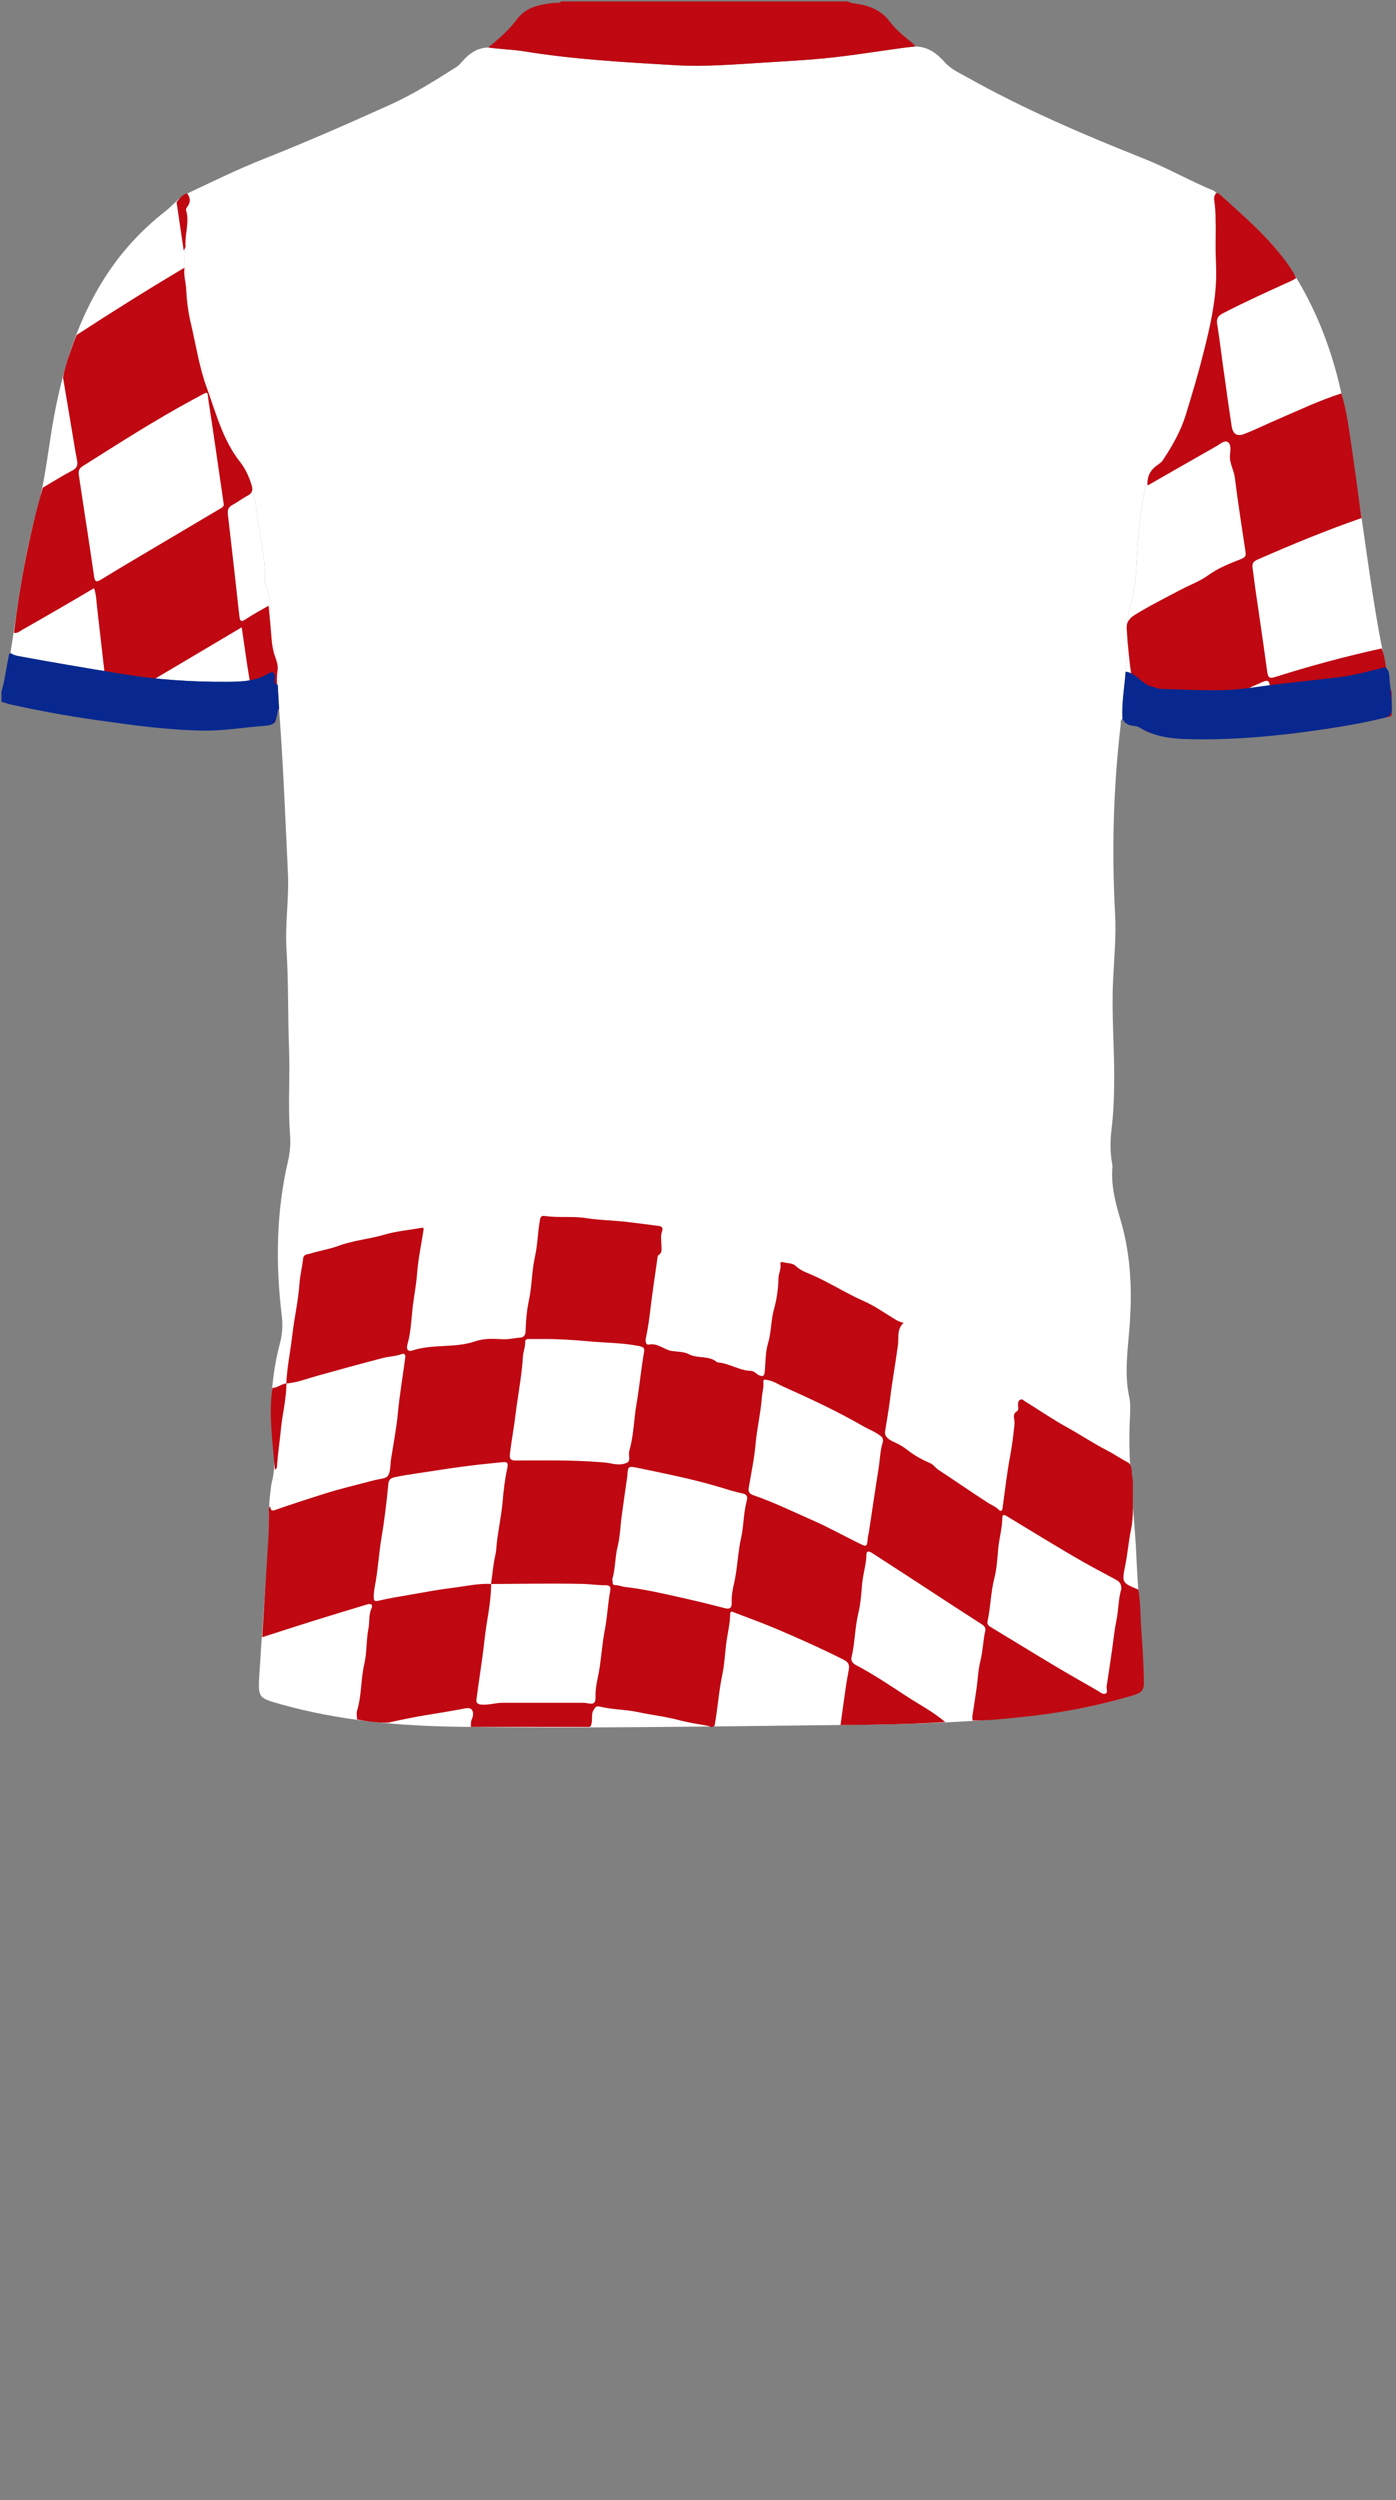 <!--?xml version="1.0" encoding="utf-8"?-->
<!-- Generator: Adobe Illustrator 24.2.3, SVG Export Plug-In . SVG Version: 6.00 Build 0)  -->
<svg version="1.1" id="Camada_1" xmlns="http://www.w3.org/2000/svg" xmlns:xlink="http://www.w3.org/1999/xlink" x="0px" y="0px" viewBox="0 0 234 419" enable-background="new 0 0 234 419" xml:space="preserve">
<rect x="0" y="0" width="234" height="419" fill="#808080" stroke="none"/>
<g onclick="select(this)" class="" id="c-estampa-primaria" fill="#ffffff">
	<path d="M46.781,118.802c-0.077-1.355-0.154-2.71-0.23-4.065
		c0.401-3.574-0.835-6.975-1.198-10.469c-0.224-2.157,0.16-4.461-0.95-6.503
		c0.236-4.175-0.978-8.179-1.427-12.273c-0.406-3.701-1.552-7.064-3.786-10.061
		c-0.52-0.698-0.881-1.517-1.292-2.293c-1.678-3.165-2.367-6.673-3.457-10.04
		c-2.08-6.426-3.428-12.988-3.483-19.776c-0.009-1.117,0.223-2.209,0.283-3.323
		c0.107-1.989-0.032-3.998,0.414-5.969c0.121-0.534,0.111-1.12-0.23-1.623
		c4.218-1.978,8.397-4.038,12.734-5.755c7.159-2.834,14.207-5.926,21.223-9.096
		c3.904-1.764,7.515-4.042,11.122-6.328c0.45-0.285,0.766-0.688,1.112-1.075
		c1.125-1.263,2.461-2.14,4.218-2.197c2.034,0.298,4.093,0.333,6.129,0.663
		c8.369,1.359,16.824,1.815,25.274,2.31c5.044,0.296,10.059-0.155,15.084-0.457
		c4.426-0.266,8.853-0.51,13.252-1.079c3.197-0.413,6.385-0.9,9.578-1.345
		c0.745-0.104,1.495-0.173,2.244-0.258c2.122,0.02,3.619,1.114,4.976,2.654
		c1.005,1.139,2.449,1.776,3.771,2.518c9.498,5.331,19.488,9.602,29.589,13.619
		c3.979,1.583,7.694,3.718,11.647,5.346c0.175,0.072,0.313,0.235,0.468,0.356
		c-0.408,0.521-0.485,1.203-0.28,1.715c0.47,1.171,0.08,2.335,0.189,3.493
		c0.279,2.963,0.418,5.937,0.215,8.905c-0.165,2.415-0.338,4.852-0.813,7.218
		c-0.821,4.092-1.927,8.125-3.266,12.081c-0.789,2.332-1.201,4.797-2.372,6.995
		c-0.893,1.677-1.665,3.483-3.097,4.756c-0.908,0.807-1.598,1.672-1.95,2.778
		c-1.365,4.286-1.624,8.743-1.892,13.187c-0.151,2.504-0.249,4.99-0.934,7.437
		c-0.635,2.269-0.9,4.639-0.701,6.979c0.137,1.62-0.123,3.162-0.265,4.735
		c-0.2,2.628-0.674,5.238-0.535,7.889c-0.405,0.23-0.25,0.638-0.289,0.97
		c-1.241,10.551-1.516,21.134-0.944,31.736c0.201,3.73-0.16,7.432-0.336,11.141
		c-0.263,5.524,0.214,11.031,0.191,16.547c-0.012,2.801-0.104,5.593-0.446,8.377
		c-0.23,1.87-0.254,3.749,0.069,5.619c0.041,0.236,0.102,0.48,0.081,0.714
		c-0.268,3.086,0.495,5.99,1.365,8.92c1.774,5.979,1.967,12.111,1.467,18.295
		c-0.305,3.769-0.833,7.533-0.022,11.327c0.271,1.265,0.159,2.632,0.098,3.946
		c-0.354,7.604,0.758,15.135,1.1,22.703c0.242,5.345,0.7,10.68,0.932,16.029
		c0.067,1.546,0.288,3.096,0.285,4.654c-0.004,1.758-0.253,2.162-1.938,2.693
		c-4.969,1.564-10.074,2.522-15.229,3.179c-11.885,1.516-23.85,1.674-35.802,1.801
		c-20.673,0.22-41.348,0.574-62.022,0.269c-10.005-0.148-19.962-1.046-29.66-3.777
		c-3.683-1.037-3.804-1.06-3.58-4.811c0.422-7.055,0.989-14.102,1.513-21.151
		c0.237-3.191-0.11-6.401,0.351-9.583c0.08-0.553,0.091-1.124,0.235-1.66
		c0.859-3.183,0.092-6.357-0.05-9.528c-0.208-4.67,0.222-9.274,1.42-13.777
		c0.425-1.596,0.481-3.134,0.288-4.723c-1.046-8.64-0.916-17.229,1.049-25.75
		c0.333-1.442,0.471-2.931,0.353-4.41c-0.379-4.751,0.012-9.508-0.169-14.262
		c-0.215-5.631-0.082-11.27-0.431-16.902c-0.262-4.229,0.445-8.448,0.242-12.694
		C47.828,137.158,47.472,127.971,46.781,118.802z"></path>
	<path d="M188.681,112.56c0.143-1.574,0.403-3.116,0.265-4.735
		c-0.199-2.34,0.066-4.71,0.701-6.979c0.685-2.446,0.783-4.933,0.934-7.437
		c0.267-4.444,0.527-8.901,1.892-13.187c0.352-1.105,1.041-1.97,1.95-2.778
		c1.432-1.272,2.204-3.079,3.097-4.756c1.171-2.198,1.582-4.663,2.372-6.995
		c1.339-3.957,2.445-7.99,3.266-12.081c0.474-2.366,0.647-4.803,0.813-7.218
		c0.203-2.968,0.064-5.942-0.215-8.905c-0.109-1.158,0.282-2.322-0.189-3.493
		c-0.206-0.512-0.128-1.194,0.28-1.715c0.21,0.112,0.457,0.184,0.625,0.341
		c3.921,3.639,8.122,7.011,11.199,11.466c3.688,5.339,6.269,11.197,8.065,17.422
		c1.856,6.436,2.56,13.069,3.626,19.652c1.57,9.698,2.626,19.479,4.639,29.105
		c0.105,0.504,0.102,1.03,0.15,1.546c-2.668,0.666-5.321,1.405-8.064,1.718
		c-3.207,0.366-6.415,0.725-9.621,1.096c-3.006,0.348-6.004,0.901-9.018,1.01
		c-3.627,0.131-7.268-0.115-10.904-0.187c-0.498-0.01-0.917-0.277-1.372-0.368
		C191.388,114.73,190.523,112.778,188.681,112.56z"></path>
	<path d="M31.425,32.406c0.341,0.503,0.351,1.089,0.23,1.623
		c-0.446,1.971-0.307,3.981-0.414,5.969c-0.06,1.114-0.292,2.206-0.283,3.323
		c0.054,6.788,1.402,13.35,3.483,19.776c1.09,3.367,1.78,6.876,3.457,10.04
		c0.411,0.776,0.772,1.595,1.292,2.293c2.234,2.997,3.38,6.359,3.786,10.061
		c0.449,4.093,1.662,8.098,1.427,12.273c1.11,2.042,0.726,4.346,0.95,6.503
		c0.363,3.494,1.599,6.895,1.198,10.469c-0.743-0.156-0.447-0.755-0.448-1.169
		c-0.003-0.847-0.337-1.177-1.085-0.716c-2.146,1.323-4.506,1.393-6.927,1.408
		c-5.991,0.038-11.914-0.37-17.851-1.351c-5.73-0.946-11.457-1.901-17.166-2.963
		c-0.484-0.09-0.919-0.242-1.328-0.497c1.283-8.005,2.224-16.078,4.43-23.906
		c1.493-5.297,1.932-10.771,2.955-16.144c1.534-8.061,3.943-15.813,8.393-22.802
		c2.751-4.322,6.171-8.06,10.208-11.204
		C28.982,34.419,29.959,33.107,31.425,32.406z"></path>
</g>
<g onclick="select(this)" class="" id="c-estampa-secundaria" fill="#bf0811">
	<path d="M224.848,65.928c0.789,2.602,1.171,5.286,1.566,7.964
		c0.634,4.304,1.206,8.617,1.804,12.926c-5.922,2.059-11.711,4.448-17.448,6.969
		c-0.673,0.295-0.916,0.655-0.815,1.347c0.155,1.06,0.266,2.126,0.418,3.186
		c0.682,4.748,1.397,9.491,2.039,14.244c0.127,0.939,0.32,1.21,1.322,0.892
		c5.883-1.863,11.838-3.471,17.868-4.791c0.592,1.475,0.637,3.066,0.963,4.598
		c0.192,0.901,0.288,1.821,0.715,2.657c0,1.36,0,2.72,0,4.08
		c-4.468,1.064-8.979,1.897-13.534,2.481c-1.898,0.243-3.783,0.63-5.71,0.609
		c-0.394-2.667-0.85-5.327-1.153-8.005c-0.121-1.067-0.375-1.184-1.323-0.768
		c-6.067,2.665-12.047,5.502-17.829,8.747c-1.073-0.213-2.039-0.646-2.863-1.378
		c-0.174-1.543-0.232-3.11-0.545-4.624c-0.798-3.865-1.212-7.767-1.463-11.699
		c-0.073-1.144,0.495-1.783,1.338-2.306c2.467-1.532,5.064-2.829,7.629-4.185
		c1.596-0.843,3.315-1.462,4.787-2.528c1.619-1.173,3.477-1.892,5.295-2.611
		c0.804-0.318,0.972-0.53,0.864-1.257c-0.615-4.139-1.275-8.273-1.787-12.425
		c-0.162-1.315-0.951-2.461-0.816-3.838c0.072-0.735,0.237-1.731-0.366-2.131
		c-0.548-0.363-1.28,0.333-1.874,0.669c-3.831,2.171-7.648,4.366-11.576,6.614
		c-0.093-1.211,0.238-2.138,0.995-2.886c0.502-0.497,1.223-0.824,1.597-1.391
		c1.551-2.352,2.958-4.807,3.8-7.507c1.091-3.501,2.121-7.027,3.015-10.583
		c1.044-4.153,2.012-8.317,2.093-12.658c0.023-1.238-0.046-2.459-0.079-3.687
		c-0.075-2.847,0.149-5.699-0.171-8.544c-0.067-0.596-0.259-1.295,0.346-1.797
		c0.146,0.062,0.323,0.089,0.434,0.19c4.442,4.046,9.09,7.899,12.346,13.063
		c0.21,0.333,0.356,0.707,0.531,1.061c-0.278,0.152-0.547,0.323-0.835,0.454
		c-3.859,1.75-7.719,3.493-11.484,5.445c-0.9,0.467-1.049,0.984-0.901,1.89
		c0.348,2.123,0.595,4.263,0.894,6.395c0.494,3.519,0.974,7.04,1.508,10.552
		c0.212,1.394,0.884,1.84,2.164,1.345c1.823-0.705,3.578-1.581,5.376-2.353
		C217.575,68.811,221.11,67.12,224.848,65.928z"></path>
	<path d="M47.993,231.847c0.109-2.679,0.684-5.3,0.983-7.957
		c0.332-2.944,1.016-5.836,1.228-8.809c0.099-1.388,0.452-2.784,0.609-4.188
		c0.081-0.725,0.78-0.677,1.179-0.806c1.535-0.498,3.165-0.723,4.673-1.283
		c2.544-0.944,5.249-1.152,7.821-1.913c1.979-0.586,4.021-0.729,6.026-1.114
		c0.356-0.068,0.545-0.084,0.477,0.357c-0.378,2.445-0.895,4.88-1.081,7.34
		c-0.152,2.012-0.564,3.979-0.777,5.977c-0.207,1.941-0.273,3.922-0.831,5.824
		c-0.202,0.689-0.039,1.323,0.839,1.037c3.419-1.114,7.129-0.375,10.46-1.512
		c1.68-0.574,3.169-0.443,4.759-0.366c0.969,0.047,1.887-0.216,2.835-0.275
		c0.605-0.038,0.888-0.435,0.906-1.048c0.05-1.738,0.186-3.479,0.554-5.173
		c0.52-2.395,0.468-4.874,0.997-7.236c0.468-2.09,0.488-4.207,0.858-6.291
		c0.097-0.546,0.335-0.707,0.769-0.642c2.332,0.349,4.725-0.003,7.011,0.366
		c2.193,0.354,4.384,0.361,6.566,0.609c1.87,0.212,3.735,0.466,5.601,0.708
		c0.497,0.064,0.729,0.36,0.54,0.837c-0.31,0.78-0.135,1.571-0.131,2.359
		c0.003,0.619,0.196,1.284-0.515,1.719c-0.141,0.086-0.143,0.43-0.175,0.659
		c-0.405,2.881-0.847,5.758-1.187,8.648c-0.184,1.562-0.406,3.11-0.739,4.647
		c-0.094,0.435,0.005,1.112,0.524,1.006c1.515-0.309,2.541,0.894,3.891,1.079
		c0.922,0.126,2.039,0.126,2.722,0.497c1.536,0.833,3.41,0.195,4.78,1.358
		c0.054,0.046,0.148,0.056,0.226,0.063c1.896,0.169,3.533,1.356,5.45,1.407
		c0.63,0.017,0.915,0.533,1.407,0.742c0.549,0.232,0.85,0.168,0.917-0.437
		c0.182-1.653,0.102-3.381,0.575-4.943c0.568-1.876,0.467-3.818,0.997-5.705
		c0.455-1.618,0.713-3.386,0.749-5.117c0.018-0.845,0.466-1.607,0.33-2.466
		c-0.053-0.337,0.196-0.353,0.471-0.279c0.687,0.185,1.587,0.14,2.027,0.57
		c0.922,0.901,2.087,1.227,3.168,1.721c2.851,1.303,5.505,2.993,8.364,4.252
		c1.872,0.824,3.489,2.018,5.218,3.045c0.413,0.245,0.812,0.452,1.41,0.569
		c-1.19,1.061-0.793,2.483-0.958,3.715c-0.41,3.075-0.974,6.127-1.343,9.211
		c-0.208,1.742-0.546,3.503-0.815,5.25c-0.175,1.139,1.109,1.61,1.91,1.995
		c0.606,0.291,1.18,0.626,1.677,1.021c1.221,0.97,2.549,1.717,3.975,2.326
		c0.544,0.232,0.864,0.784,1.376,1.117c2.773,1.806,5.481,3.713,8.267,5.499
		c0.621,0.398,1.323,0.658,1.866,1.204c0.3,0.301,0.551,0.215,0.618-0.27
		c0.401-2.905,0.724-5.825,1.266-8.704c0.313-1.666,0.528-3.328,0.695-5.008
		c0.035-0.348,0.07-0.652,0.022-1.009c-0.068-0.509-0.267-1.092,0.383-1.488
		c0.453-0.276,0.196-0.81,0.229-1.229c0.026-0.341,0.078-0.642,0.432-0.772
		c0.317-0.116,0.491,0.145,0.726,0.29c2.346,1.445,4.606,3.012,7.035,4.349
		c2.265,1.247,4.433,2.714,6.746,3.895c1.223,0.625,2.336,1.422,3.557,2.04
		c0.782,0.658,0.455,1.627,0.654,2.444c0.158,0.645,0.082,1.347,0.11,2.017
		c-0.067,2.215,0.156,4.438-0.307,6.654c-0.409,1.954-0.556,3.962-0.947,5.92
		c-0.615,3.076-0.661,3.067,2.157,4.234c0.426,2.445,0.336,4.929,0.539,7.391
		c0.208,2.537,0.319,5.083,0.396,7.628c0.056,1.848-0.193,2.226-1.983,2.76
		c-6.084,1.816-12.305,2.963-18.619,3.597c-2.695,0.271-5.39,0.582-8.106,0.565
		c-0.017-0.239-0.077-0.483-0.043-0.715c0.233-1.592,0.499-3.179,0.716-4.774
		c0.207-1.52,0.271-3.076,0.64-4.554c0.411-1.652,0.44-3.346,0.804-4.996
		c0.115-0.52-0.175-0.824-0.65-1.129c-4.098-2.628-8.164-5.306-12.243-7.963
		c-2.021-1.317-4.054-2.617-6.074-3.936c-0.433-0.283-0.948-0.437-0.953,0.23
		c-0.014,1.675-0.567,3.254-0.714,4.901c-0.147,1.648-0.244,3.324-0.632,4.922
		c-0.597,2.458-0.568,4.997-1.154,7.449c-0.14,0.585,0.243,1.013,0.722,1.265
		c2.88,1.514,5.583,3.322,8.295,5.102c2.242,1.472,4.647,2.707,6.7,4.464
		c-5.848,0.343-11.703,0.446-17.559,0.501c0.171-1.242,0.333-2.486,0.515-3.727
		c0.262-1.785,0.472-3.582,0.838-5.346c0.192-0.927,0.071-1.428-0.839-1.885
		c-3.866-1.943-7.81-3.713-11.797-5.385c-2.149-0.901-4.349-1.678-6.522-2.521
		c-0.305-0.118-0.671-0.339-0.682,0.211c-0.034,1.741-0.48,3.421-0.688,5.135
		c-0.204,1.681-0.283,3.388-0.632,5.038c-0.601,2.846-0.78,5.747-1.3,8.6
		c-0.297,0.2-0.598,0.313-0.917,0.046c-1.657-0.317-3.341-0.542-4.97-0.975
		c-2.314-0.615-4.688-0.883-7.022-1.377c-2.101-0.444-4.291-0.396-6.394-0.922
		c-0.487-0.122-0.68,0.085-0.968,0.553c-0.567,0.921,0.02,2.011-0.608,2.862
		c-6.659-0.001-13.319-0.002-19.978-0.003c0.033-0.43-0.04-0.858,0.161-1.284
		c0.243-0.516,0.329-1.204-0.004-1.591c-0.4-0.464-1.095-0.216-1.679-0.112
		c-1.615,0.29-3.23,0.579-4.851,0.831c-2.505,0.389-4.989,0.883-7.46,1.444
		c-1.766,0.034-3.505-0.201-5.235-0.531c-0.01-0.479-0.142-0.994-0.01-1.43
		c0.784-2.579,0.62-5.294,1.226-7.909c0.442-1.906,0.306-3.941,0.684-5.869
		c0.22-1.123,0.015-2.293,0.504-3.38c0.308-0.686-0.095-0.879-0.719-0.69
		c-2.938,0.889-5.879,1.771-8.809,2.687c-2.935,0.918-5.859,1.873-8.787,2.812
		c0.352-5.543,0.717-11.085,1.046-16.63c0.083-1.394,0.04-2.795,0.083-4.192
		c0.011-0.371-0.189-0.806,0.227-1.101c0.073,0.447,0.061,0.857,0.79,0.603
		c2.641-0.92,5.302-1.786,7.968-2.633c2.817-0.894,5.692-1.579,8.55-2.328
		c2.222-0.583,2.724,0.08,2.889-3.228c0.004-0.079,0.024-0.157,0.036-0.236
		c0.396-2.6,0.911-5.19,1.158-7.804c0.293-3.096,0.814-6.154,1.226-9.23
		c0.067-0.498-0.039-0.866-0.608-0.661c-1.013,0.364-2.091,0.377-3.109,0.638
		c-3.698,0.948-7.374,1.981-11.054,2.999
		C51.437,231.043,49.78,231.708,47.993,231.847z M82.325,265.435
		c-0.001,3.207-0.79,6.32-1.125,9.485c-0.349,3.289-0.914,6.543-1.326,9.82
		c-0.084,0.67,0.183,0.867,0.862,0.92c1.212,0.095,2.36-0.309,3.552-0.308
		c4.355,0.006,8.71,0.001,13.065,0.005c0.357,0,0.725-0.009,1.07,0.066
		c1.093,0.237,1.436,0.029,1.404-1.13c-0.03-1.084,0.163-2.169,0.38-3.169
		c0.575-2.655,0.659-5.367,1.181-8.028c0.421-2.147,0.494-4.375,0.904-6.544
		c0.109-0.576-0.061-0.903-0.738-0.897c-1.308,0.011-2.621-0.191-3.909-0.22
		c-5.109-0.113-10.223-0.007-15.335,0.017c0.23-1.632,0.37-3.284,0.726-4.888
		c0.193-0.868,0.192-1.729,0.308-2.59c0.282-2.101,0.717-4.177,0.901-6.296
		c0.164-1.88,0.378-3.769,0.781-5.608c0.198-0.902,0.017-1.116-0.777-1.036
		c-2.118,0.215-4.239,0.416-6.349,0.697c-2.692,0.358-5.376,0.784-8.061,1.193
		c-1.247,0.19-2.501,0.364-3.729,0.642c-0.457,0.104-0.938,0.322-1.003,1.011
		c-0.293,3.094-0.662,6.176-1.179,9.247c-0.397,2.359-0.535,4.763-0.937,7.135
		c-0.148,0.875-0.361,1.782-0.342,2.699c0.011,0.538,0.073,0.757,0.764,0.598
		c1.876-0.432,3.781-0.742,5.679-1.07c2.25-0.388,4.496-0.819,6.76-1.093
		C78.003,265.835,80.134,265.325,82.325,265.435z M91.019,224.398
		c-0.759,0-1.518-0.002-2.277,0.001c-0.324,0.001-0.724-0.004-0.704,0.436
		c0.038,0.849-0.329,1.631-0.377,2.438c-0.169,2.796-0.658,5.552-1.055,8.313
		c-0.126,0.879-0.22,1.8-0.349,2.682c-0.267,1.824-0.577,3.646-0.797,5.479
		c-0.083,0.695,0.156,1.007,0.919,1.005c4.739-0.01,9.48-0.103,14.212,0.274
		c0.55,0.044,1.088,0.077,1.642,0.192c0.923,0.193,1.957,0.33,2.824-0.073
		c0.736-0.343,0.244-1.243,0.404-1.875c0.01-0.039,0.011-0.079,0.022-0.118
		c0.749-2.581,0.761-5.277,1.216-7.908c0.495-2.857,0.749-5.76,1.253-8.623
		c0.103-0.584,0.014-0.877-0.729-1.027c-2.839-0.574-5.736-0.552-8.594-0.817
		C96.118,224.545,93.563,224.383,91.019,224.398z M187.955,266.328
		c0.057-1.02-0.421-1.346-1.034-1.673c-2.379-1.268-4.761-2.537-7.085-3.902
		c-3.722-2.186-7.401-4.447-11.093-6.684c-0.384-0.233-0.723-0.323-0.729,0.26
		c-0.019,1.783-0.54,3.494-0.694,5.259c-0.144,1.647-0.245,3.326-0.651,4.917
		c-0.607,2.378-0.617,4.83-1.136,7.21c-0.081,0.37,0.058,0.666,0.431,0.891
		c3.526,2.124,7.029,4.286,10.561,6.399c2.446,1.463,4.92,2.879,7.398,4.288
		c0.436,0.248,0.942,0.731,1.391,0.523c0.446-0.207,0.108-0.864,0.191-1.314
		c0.029-0.156,0.06-0.311,0.083-0.467c0.287-1.94,0.584-3.88,0.856-5.822
		c0.218-1.561,0.375-3.148,0.694-4.673
		C187.516,269.725,187.448,267.856,187.955,266.328z M147.991,241.638
		c0.064-0.584-0.101-0.79-0.439-1.045c-0.903-0.683-1.957-1.062-2.918-1.618
		c-4.308-2.49-8.816-4.581-13.349-6.61c-0.853-0.382-1.657-0.945-2.622-1.09
		c-0.353-0.053-0.756-0.267-0.701,0.372c0.076,0.884-0.2,1.728-0.264,2.589
		c-0.192,2.596-0.814,5.127-1.041,7.722c-0.218,2.495-0.755,4.963-1.163,7.441
		c-0.117,0.709,0.279,0.999,0.865,1.201c3.371,1.16,6.569,2.737,9.827,4.162
		c2.622,1.146,5.132,2.546,7.699,3.818c1.446,0.716,1.449,0.702,1.586-0.975
		c0.019-0.233,0.115-0.459,0.15-0.691c0.267-1.746,0.525-3.494,0.79-5.24
		c0.276-1.822,0.541-3.646,0.841-5.465
		C147.513,244.621,147.527,242.995,147.991,241.638z M102.628,264.647
		c0.141,0.397-0.128,0.975,0.496,0.982c0.576,0.006,1.08,0.251,1.628,0.314
		c3.245,0.373,6.422,1.104,9.6,1.824c2.375,0.538,4.746,1.1,7.1,1.724
		c0.992,0.263,1.237-0.142,1.2-0.998c-0.045-1.036,0.14-2.09,0.369-3.048
		c0.606-2.531,0.623-5.135,1.194-7.671c0.463-2.056,0.402-4.217,0.958-6.281
		c0.145-0.537,0.126-1.057-0.707-1.219c-1.233-0.241-2.437-0.641-3.643-1.005
		c-4.559-1.378-9.226-2.3-13.881-3.27c-1.679-0.35-1.688-0.302-1.8,1.445
		c-0.013,0.196-0.055,0.391-0.083,0.587c-0.287,2.019-0.585,4.036-0.856,6.058
		c-0.225,1.68-0.258,3.404-0.667,5.035
		C103.073,260.969,103.175,262.876,102.628,264.647z"></path>
	<path d="M12.844,56.138c5.888-3.834,11.838-7.57,18.078-11.281
		c-0.172,1.31,0.236,2.466,0.291,3.693c0.084,1.899,0.337,3.794,0.775,5.652
		c0.845,3.582,1.402,7.272,2.65,10.709c1.553,4.278,2.678,8.788,5.603,12.501
		c0.872,1.107,1.498,2.473,1.931,3.873c0.242,0.785,0.151,1.357-0.669,1.78
		c-0.885,0.457-1.677,1.091-2.557,1.559c-0.689,0.366-0.831,0.868-0.748,1.578
		c0.656,5.67,1.309,11.341,1.922,17.015c0.107,0.989,0.35,1.036,1.138,0.508
		c1.179-0.789,2.444-1.449,3.764-2.218c0.188,2.045,0.373,3.931,0.529,5.819
		c0.081,0.983,0.273,1.934,0.61,2.86c0.248,0.681,0.462,1.409,0.365,2.111
		c-0.29,2.084,0.084,4.152,0.033,6.226c-0.418,0.287-0.217,0.72-0.226,1.084
		c-0.041,1.626-0.152,1.754-1.833,1.893c-0.357,0.031-0.716,0.063-1.076,0.094
		c-0.115,0.005-0.23,0.011-0.346,0.016c-0.663-2.582-0.833-5.245-1.273-7.864
		c-0.475-2.828-0.851-5.673-1.286-8.62c-6.992,4.145-13.849,8.22-20.721,12.268
		c-0.504,0.297-0.637,0.576-0.518,1.139c0.171,0.804,0.42,1.609,0.312,2.453
		c-1.489-0.027-2.938-0.36-4.401-0.572c0.387-0.278,0.754-0.587,1.16-0.831
		c1.876-1.123,1.842-1.112,1.588-3.253c-0.575-4.857-1.098-9.719-1.667-14.577
		c-0.119-1.02-0.124-2.063-0.505-3.189c-1.583,0.931-3.112,1.841-4.65,2.733
		c-2.482,1.44-4.965,2.88-7.463,4.293c-0.397,0.224-0.779,0.589-1.314,0.455
		c1.024-8.225,2.524-16.354,4.841-24.322c1.644-0.967,3.259-1.99,4.946-2.876
		c0.803-0.422,0.938-0.916,0.784-1.721c-0.344-1.793-0.623-3.598-0.926-5.398
		c-0.473-2.814-0.944-5.629-1.416-8.444c0.348-2.059,1.12-3.99,1.794-5.95
		C12.504,56.93,12.683,56.537,12.844,56.138z M37.49,84.38
		c-0.026-0.167-0.039-0.246-0.051-0.325c-0.819-5.603-1.608-11.21-2.474-16.806
		c-0.265-1.71,0.104-1.747-1.701-0.779c-0.317,0.17-0.634,0.339-0.95,0.51
		c-6.33,3.422-12.381,7.305-18.461,11.144c-0.852,0.538-0.683,1.181-0.586,1.837
		c0.82,5.532,1.703,11.054,2.495,16.59c0.145,1.011,0.435,1.03,1.183,0.57
		c1.94-1.191,3.896-2.356,5.853-3.518c4.637-2.754,9.278-5.499,13.918-8.249
		C37.124,85.113,37.621,84.931,37.49,84.38z"></path>
	<path d="M48.007,231.832c0.002,2.601-0.676,5.121-0.918,7.687
		c-0.184,1.954-0.494,3.892-0.633,5.849c-0.025,0.353,0.03,0.732-0.382,0.921
		c-0.12-1.343-0.241-2.685-0.359-4.028c-0.284-3.221-0.533-6.443-0.056-9.669
		C46.516,232.571,47.17,231.918,48.007,231.832z"></path>
	<path d="M31.371,32.404c0.548,0.742,0.625,1.494,0.021,2.243
		c-0.161,0.2-0.255,0.411-0.184,0.657c0.572,1.988-0.257,3.951-0.114,5.933
		c0.017,0.231-0.177,0.478-0.297,0.778c-0.407-2.752-0.805-5.446-1.201-8.142
		C30.113,33.292,30.546,32.611,31.371,32.404z"></path>
</g>
<g onclick="select(this)" class="" id="c-gola-primaria" fill="#bf0811">
	<path d="M81.834,7.955c1.781-1.419,3.473-2.93,4.85-4.759
		c1.545-2.053,3.818-2.439,6.147-2.71C93.252,0.437,93.722,0.612,94.08,0.24
		c16,0,32,0,48,0c0.826,0.427,1.76,0.383,2.635,0.599
		c1.758,0.435,3.273,1.241,4.372,2.71c1.11,1.485,2.551,2.612,3.967,3.771
		c0.145,0.119,0.229,0.312,0.341,0.47c-0.748,0.085-1.498,0.154-2.244,0.258
		c-3.193,0.445-6.381,0.931-9.578,1.345c-4.399,0.569-8.826,0.813-13.252,1.079
		c-5.025,0.302-10.04,0.753-15.084,0.457c-8.45-0.496-16.905-0.952-25.274-2.31
		C85.927,8.288,83.868,8.253,81.834,7.955z"></path>
</g>
<g onclick="select(this)" class="" id="c-detalhe-punho" fill="#082890">
	<path d="M0.24,115.92c0.579-1.882,0.762-3.847,1.191-5.761
		c0.058-0.26-0.014-0.573,0.315-0.711c0.409,0.255,0.844,0.407,1.328,0.497
		c5.71,1.062,11.436,2.017,17.166,2.963c5.937,0.98,11.86,1.389,17.851,1.351
		c2.421-0.015,4.781-0.085,6.927-1.408c0.748-0.461,1.082-0.132,1.085,0.716
		c0.001,0.414-0.295,1.013,0.448,1.169c0.077,1.355,0.154,2.71,0.23,4.065
		c-0.056,0.053-0.15,0.099-0.162,0.16c-0.496,2.608-0.502,2.53-3.17,2.754
		c-3.019,0.253-6.004,0.748-9.06,0.722c-6.175-0.053-12.259-0.922-18.346-1.784
		c-4.769-0.675-9.507-1.539-14.21-2.585c-0.539-0.12-1.062-0.311-1.593-0.469
		C0.24,117.04,0.24,116.48,0.24,115.92z"></path>
	<path d="M188.681,112.56c1.842,0.218,2.707,2.17,4.49,2.524
		c0.456,0.091,0.874,0.358,1.372,0.368c3.635,0.071,7.276,0.318,10.904,0.187
		c3.014-0.109,6.012-0.663,9.018-1.01c3.206-0.371,6.414-0.73,9.621-1.096
		c2.743-0.313,5.396-1.052,8.064-1.718c0.845,0.524,0.704,1.462,0.788,2.214
		c0.172,1.541,0.351,3.086,0.378,4.648c0.017,0.996-0.317,1.381-1.25,1.612
		c-3.139,0.778-6.318,1.345-9.508,1.826c-7.891,1.188-15.814,1.986-23.815,1.742
		c-2.704-0.082-5.311-0.47-7.668-1.901c-0.355-0.216-0.74-0.279-1.139-0.321
		c-0.801-0.085-1.433-0.429-1.791-1.185
		C188.008,117.798,188.482,115.188,188.681,112.56z"></path>
</g>
</svg>

